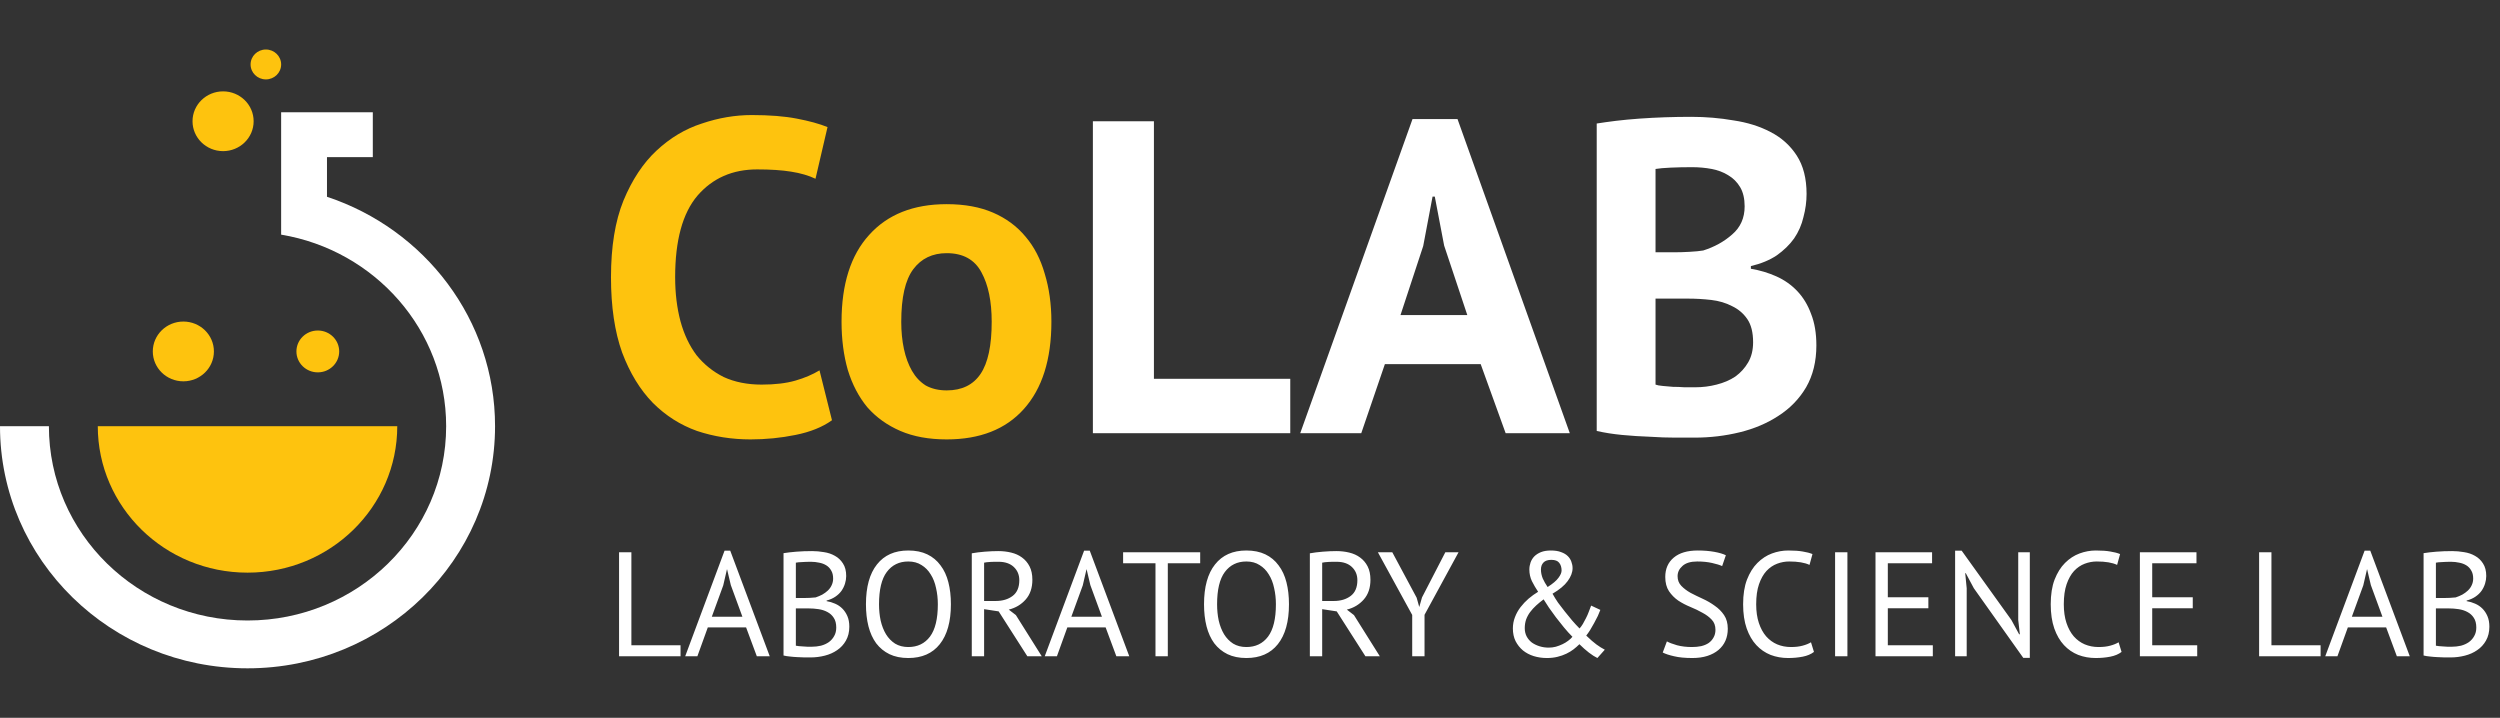 <svg xmlns="http://www.w3.org/2000/svg" width="202" height="58" viewBox="0 0 202 58" fill="none"><rect x="0" y="0" width="202" height="58" fill="#333333" stroke="none"/><path d="M67.224 33.956C66.456 34.508 65.472 34.904 64.272 35.144C63.096 35.384 61.884 35.504 60.636 35.504C59.124 35.504 57.684 35.276 56.316 34.82C54.972 34.34 53.784 33.584 52.752 32.552C51.72 31.496 50.892 30.14 50.268 28.484C49.668 26.804 49.368 24.776 49.368 22.4C49.368 19.928 49.704 17.864 50.376 16.208C51.072 14.528 51.96 13.184 53.04 12.176C54.144 11.144 55.368 10.412 56.712 9.98C58.056 9.524 59.4 9.296 60.744 9.296C62.184 9.296 63.396 9.392 64.38 9.584C65.388 9.776 66.216 10.004 66.864 10.268L65.892 14.444C65.34 14.18 64.68 13.988 63.912 13.868C63.168 13.748 62.256 13.688 61.176 13.688C59.184 13.688 57.576 14.396 56.352 15.812C55.152 17.228 54.552 19.424 54.552 22.4C54.552 23.696 54.696 24.884 54.984 25.964C55.272 27.02 55.704 27.932 56.28 28.7C56.88 29.444 57.612 30.032 58.476 30.464C59.364 30.872 60.384 31.076 61.536 31.076C62.616 31.076 63.528 30.968 64.272 30.752C65.016 30.536 65.664 30.26 66.216 29.924L67.224 33.956ZM67.997 26C67.997 22.952 68.741 20.612 70.229 18.98C71.717 17.324 73.805 16.496 76.493 16.496C77.933 16.496 79.181 16.724 80.237 17.18C81.293 17.636 82.169 18.284 82.865 19.124C83.561 19.94 84.077 20.936 84.413 22.112C84.773 23.288 84.953 24.584 84.953 26C84.953 29.048 84.209 31.4 82.721 33.056C81.257 34.688 79.181 35.504 76.493 35.504C75.053 35.504 73.805 35.276 72.749 34.82C71.693 34.364 70.805 33.728 70.085 32.912C69.389 32.072 68.861 31.064 68.501 29.888C68.165 28.712 67.997 27.416 67.997 26ZM72.821 26C72.821 26.792 72.893 27.524 73.037 28.196C73.181 28.868 73.397 29.456 73.685 29.96C73.973 30.464 74.345 30.86 74.801 31.148C75.281 31.412 75.845 31.544 76.493 31.544C77.717 31.544 78.629 31.1 79.229 30.212C79.829 29.324 80.129 27.92 80.129 26C80.129 24.344 79.853 23.012 79.301 22.004C78.749 20.972 77.813 20.456 76.493 20.456C75.341 20.456 74.441 20.888 73.793 21.752C73.145 22.616 72.821 24.032 72.821 26Z" fill="#FEC30E"></path><path d="M104.253 35H88.305V9.8H93.237V30.608H104.253V35ZM119.639 29.42H111.899L109.991 35H105.059L114.131 9.62H117.767L126.839 35H121.655L119.639 29.42ZM113.159 25.46H118.559L116.687 19.844L115.931 15.884H115.751L114.995 19.88L113.159 25.46ZM145.971 15.668C145.971 16.292 145.887 16.916 145.719 17.54C145.575 18.164 145.323 18.74 144.963 19.268C144.603 19.772 144.135 20.228 143.559 20.636C142.983 21.02 142.287 21.308 141.471 21.5V21.716C142.191 21.836 142.875 22.04 143.523 22.328C144.171 22.616 144.735 23.012 145.215 23.516C145.695 24.02 146.067 24.632 146.331 25.352C146.619 26.072 146.763 26.924 146.763 27.908C146.763 29.204 146.487 30.332 145.935 31.292C145.383 32.228 144.639 32.996 143.703 33.596C142.791 34.196 141.747 34.64 140.571 34.928C139.395 35.216 138.183 35.36 136.935 35.36C136.527 35.36 135.999 35.36 135.351 35.36C134.727 35.36 134.043 35.336 133.299 35.288C132.579 35.264 131.835 35.216 131.067 35.144C130.323 35.072 129.639 34.964 129.015 34.82V9.98C129.471 9.908 129.987 9.836 130.563 9.764C131.163 9.692 131.799 9.632 132.471 9.584C133.143 9.536 133.827 9.5 134.523 9.476C135.243 9.452 135.951 9.44 136.647 9.44C137.823 9.44 138.963 9.536 140.067 9.728C141.195 9.896 142.191 10.208 143.055 10.664C143.943 11.12 144.651 11.756 145.179 12.572C145.707 13.388 145.971 14.42 145.971 15.668ZM136.971 31.292C137.571 31.292 138.147 31.22 138.699 31.076C139.275 30.932 139.779 30.716 140.211 30.428C140.643 30.116 140.991 29.732 141.255 29.276C141.519 28.82 141.651 28.28 141.651 27.656C141.651 26.864 141.495 26.24 141.183 25.784C140.871 25.328 140.463 24.98 139.959 24.74C139.455 24.476 138.891 24.308 138.267 24.236C137.643 24.164 137.019 24.128 136.395 24.128H133.767V31.076C133.887 31.124 134.079 31.16 134.343 31.184C134.607 31.208 134.883 31.232 135.171 31.256C135.483 31.256 135.795 31.268 136.107 31.292C136.443 31.292 136.731 31.292 136.971 31.292ZM135.351 20.384C135.687 20.384 136.071 20.372 136.503 20.348C136.959 20.324 137.331 20.288 137.619 20.24C138.531 19.952 139.311 19.52 139.959 18.944C140.631 18.368 140.967 17.612 140.967 16.676C140.967 16.052 140.847 15.536 140.607 15.128C140.367 14.72 140.043 14.396 139.635 14.156C139.251 13.916 138.807 13.748 138.303 13.652C137.799 13.556 137.271 13.508 136.719 13.508C136.095 13.508 135.519 13.52 134.991 13.544C134.463 13.568 134.055 13.604 133.767 13.652V20.384H135.351Z" fill="white"></path><ellipse cx="21.482" cy="5.208" rx="1.235" ry="1.208" fill="#FEC30E"></ellipse><ellipse cx="18.025" cy="9.797" rx="2.469" ry="2.415" fill="#FEC30E"></ellipse><ellipse cx="14.815" cy="28.396" rx="2.469" ry="2.415" fill="#FEC30E"></ellipse><ellipse cx="25.679" cy="28.396" rx="1.728" ry="1.691" fill="#FEC30E"></ellipse><path fill-rule="evenodd" clip-rule="evenodd" d="M7.901 34.435C7.901 34.435 7.901 34.435 7.901 34.435C7.901 40.971 13.318 46.27 20 46.27C26.682 46.27 32.099 40.971 32.099 34.435C32.099 34.435 32.099 34.435 32.099 34.435H7.901Z" fill="#FEC30E"></path><path fill-rule="evenodd" clip-rule="evenodd" d="M22.716 9.073V12.696H22.716V15.049L22.716 15.049V18.959C30.286 20.221 36.049 26.67 36.049 34.435C36.049 43.106 28.864 50.136 20 50.136C11.136 50.136 3.951 43.106 3.951 34.435H0C0 45.241 8.954 54 20 54C31.046 54 40 45.241 40 34.435C40 25.826 34.316 18.516 26.42 15.9V12.696H30.123V9.073L22.716 9.073Z" fill="white"></path><path d="M54.988 53.024H50.02V44.624H51.016V52.136H54.988V53.024ZM60.285 50.696H57.19L56.349 53.024H55.365L58.545 44.492H59.002L62.194 53.024H61.15L60.285 50.696ZM57.514 49.832H59.986L59.05 47.276L58.749 46.004H58.737L58.438 47.3L57.514 49.832ZM68.373 46.544C68.373 46.744 68.341 46.948 68.277 47.156C68.213 47.364 68.117 47.56 67.989 47.744C67.861 47.92 67.697 48.076 67.497 48.212C67.297 48.348 67.061 48.452 66.789 48.524V48.572C67.029 48.612 67.257 48.68 67.473 48.776C67.697 48.872 67.893 49.004 68.061 49.172C68.229 49.34 68.365 49.544 68.469 49.784C68.573 50.024 68.625 50.308 68.625 50.636C68.625 51.068 68.533 51.444 68.349 51.764C68.173 52.076 67.937 52.332 67.641 52.532C67.353 52.732 67.021 52.88 66.645 52.976C66.269 53.072 65.885 53.12 65.493 53.12C65.357 53.12 65.197 53.12 65.013 53.12C64.829 53.12 64.637 53.112 64.437 53.096C64.237 53.088 64.037 53.072 63.837 53.048C63.637 53.032 63.461 53.004 63.309 52.964V44.696C63.605 44.648 63.949 44.608 64.341 44.576C64.733 44.544 65.161 44.528 65.625 44.528C65.937 44.528 66.253 44.556 66.573 44.612C66.901 44.66 67.197 44.76 67.461 44.912C67.725 45.056 67.941 45.26 68.109 45.524C68.285 45.788 68.373 46.128 68.373 46.544ZM65.589 52.256C65.845 52.256 66.093 52.228 66.333 52.172C66.573 52.108 66.785 52.012 66.969 51.884C67.153 51.748 67.297 51.584 67.401 51.392C67.513 51.2 67.569 50.972 67.569 50.708C67.569 50.38 67.501 50.116 67.365 49.916C67.237 49.716 67.065 49.56 66.849 49.448C66.641 49.336 66.405 49.26 66.141 49.22C65.877 49.18 65.613 49.16 65.349 49.16H64.305V52.172C64.361 52.188 64.441 52.2 64.545 52.208C64.649 52.216 64.761 52.224 64.881 52.232C65.001 52.24 65.125 52.248 65.253 52.256C65.381 52.256 65.493 52.256 65.589 52.256ZM64.929 48.32C65.065 48.32 65.229 48.316 65.421 48.308C65.613 48.3 65.773 48.288 65.901 48.272C66.093 48.208 66.273 48.132 66.441 48.044C66.609 47.948 66.757 47.84 66.885 47.72C67.021 47.592 67.125 47.448 67.197 47.288C67.277 47.12 67.317 46.94 67.317 46.748C67.317 46.484 67.265 46.268 67.161 46.1C67.065 45.924 66.933 45.784 66.765 45.68C66.597 45.576 66.405 45.504 66.189 45.464C65.973 45.416 65.753 45.392 65.529 45.392C65.265 45.392 65.021 45.4 64.797 45.416C64.581 45.424 64.417 45.44 64.305 45.464V48.32H64.929ZM69.969 48.824C69.969 47.424 70.265 46.352 70.857 45.608C71.449 44.856 72.293 44.48 73.389 44.48C73.981 44.48 74.493 44.584 74.925 44.792C75.357 45 75.713 45.296 75.993 45.68C76.281 46.056 76.493 46.512 76.629 47.048C76.765 47.576 76.833 48.168 76.833 48.824C76.833 50.224 76.533 51.3 75.933 52.052C75.341 52.796 74.493 53.168 73.389 53.168C72.805 53.168 72.297 53.064 71.865 52.856C71.441 52.648 71.085 52.356 70.797 51.98C70.517 51.596 70.309 51.14 70.173 50.612C70.037 50.076 69.969 49.48 69.969 48.824ZM71.025 48.824C71.025 49.288 71.069 49.728 71.157 50.144C71.253 50.56 71.397 50.928 71.589 51.248C71.781 51.56 72.025 51.812 72.321 52.004C72.625 52.188 72.981 52.28 73.389 52.28C74.133 52.28 74.717 52 75.141 51.44C75.565 50.872 75.777 50 75.777 48.824C75.777 48.368 75.729 47.932 75.633 47.516C75.545 47.092 75.401 46.724 75.201 46.412C75.009 46.092 74.761 45.84 74.457 45.656C74.161 45.464 73.805 45.368 73.389 45.368C72.653 45.368 72.073 45.652 71.649 46.22C71.233 46.78 71.025 47.648 71.025 48.824ZM78.52 44.708C78.824 44.652 79.172 44.608 79.564 44.576C79.964 44.544 80.328 44.528 80.656 44.528C81.024 44.528 81.372 44.568 81.7 44.648C82.036 44.728 82.328 44.86 82.576 45.044C82.832 45.228 83.036 45.468 83.188 45.764C83.34 46.06 83.416 46.42 83.416 46.844C83.416 47.5 83.236 48.032 82.876 48.44C82.516 48.848 82.06 49.12 81.508 49.256L82.084 49.7L84.172 53.024H83.008L80.692 49.4L79.516 49.22V53.024H78.52V44.708ZM80.68 45.392C80.576 45.392 80.468 45.392 80.356 45.392C80.244 45.392 80.136 45.396 80.032 45.404C79.928 45.412 79.828 45.42 79.732 45.428C79.644 45.436 79.572 45.448 79.516 45.464V48.56H80.452C81.004 48.56 81.46 48.424 81.82 48.152C82.18 47.88 82.36 47.456 82.36 46.88C82.36 46.448 82.212 46.092 81.916 45.812C81.62 45.532 81.208 45.392 80.68 45.392ZM89.336 50.696H86.24L85.4 53.024H84.416L87.596 44.492H88.052L91.244 53.024H90.2L89.336 50.696ZM86.564 49.832H89.036L88.1 47.276L87.8 46.004H87.788L87.488 47.3L86.564 49.832ZM96.975 45.512H94.359V53.024H93.363V45.512H90.747V44.624H96.975V45.512ZM97.285 48.824C97.285 47.424 97.581 46.352 98.173 45.608C98.765 44.856 99.609 44.48 100.705 44.48C101.297 44.48 101.809 44.584 102.241 44.792C102.673 45 103.029 45.296 103.309 45.68C103.597 46.056 103.809 46.512 103.945 47.048C104.081 47.576 104.149 48.168 104.149 48.824C104.149 50.224 103.849 51.3 103.249 52.052C102.657 52.796 101.809 53.168 100.705 53.168C100.121 53.168 99.613 53.064 99.181 52.856C98.757 52.648 98.401 52.356 98.113 51.98C97.833 51.596 97.625 51.14 97.489 50.612C97.353 50.076 97.285 49.48 97.285 48.824ZM98.341 48.824C98.341 49.288 98.385 49.728 98.473 50.144C98.569 50.56 98.713 50.928 98.905 51.248C99.097 51.56 99.341 51.812 99.637 52.004C99.941 52.188 100.297 52.28 100.705 52.28C101.449 52.28 102.033 52 102.457 51.44C102.881 50.872 103.093 50 103.093 48.824C103.093 48.368 103.045 47.932 102.949 47.516C102.861 47.092 102.717 46.724 102.517 46.412C102.325 46.092 102.077 45.84 101.773 45.656C101.477 45.464 101.121 45.368 100.705 45.368C99.969 45.368 99.389 45.652 98.965 46.22C98.549 46.78 98.341 47.648 98.341 48.824ZM105.836 44.708C106.14 44.652 106.488 44.608 106.88 44.576C107.28 44.544 107.644 44.528 107.972 44.528C108.34 44.528 108.688 44.568 109.016 44.648C109.352 44.728 109.644 44.86 109.892 45.044C110.148 45.228 110.352 45.468 110.504 45.764C110.656 46.06 110.732 46.42 110.732 46.844C110.732 47.5 110.552 48.032 110.192 48.44C109.832 48.848 109.376 49.12 108.824 49.256L109.4 49.7L111.488 53.024H110.324L108.008 49.4L106.832 49.22V53.024H105.836V44.708ZM107.996 45.392C107.892 45.392 107.784 45.392 107.672 45.392C107.56 45.392 107.452 45.396 107.348 45.404C107.244 45.412 107.144 45.42 107.048 45.428C106.96 45.436 106.888 45.448 106.832 45.464V48.56H107.768C108.32 48.56 108.776 48.424 109.136 48.152C109.496 47.88 109.676 47.456 109.676 46.88C109.676 46.448 109.528 46.092 109.232 45.812C108.936 45.532 108.524 45.392 107.996 45.392ZM114.106 49.688L111.334 44.624H112.498L114.466 48.296L114.67 49.028H114.682L114.898 48.272L116.782 44.624H117.85L115.102 49.676V53.024H114.106V49.688ZM122.24 50.78C122.24 50.46 122.296 50.156 122.408 49.868C122.52 49.572 122.672 49.3 122.864 49.052C123.056 48.804 123.272 48.576 123.512 48.368C123.76 48.16 124.016 47.976 124.28 47.816C124.088 47.528 123.92 47.24 123.776 46.952C123.64 46.664 123.572 46.352 123.572 46.016C123.572 45.824 123.604 45.636 123.668 45.452C123.732 45.268 123.832 45.104 123.968 44.96C124.112 44.816 124.292 44.7 124.508 44.612C124.732 44.524 125 44.48 125.312 44.48C125.64 44.48 125.916 44.524 126.14 44.612C126.364 44.692 126.544 44.8 126.68 44.936C126.816 45.072 126.912 45.224 126.968 45.392C127.032 45.56 127.064 45.732 127.064 45.908C127.064 46.244 126.932 46.592 126.668 46.952C126.412 47.304 126.004 47.644 125.444 47.972C125.572 48.204 125.72 48.444 125.888 48.692C126.064 48.932 126.248 49.172 126.44 49.412C126.632 49.652 126.828 49.892 127.028 50.132C127.228 50.364 127.428 50.58 127.628 50.78C127.716 50.684 127.804 50.564 127.892 50.42C127.98 50.268 128.064 50.112 128.144 49.952C128.232 49.784 128.308 49.612 128.372 49.436C128.444 49.26 128.508 49.092 128.564 48.932L129.308 49.28C129.26 49.416 129.192 49.58 129.104 49.772C129.016 49.956 128.916 50.148 128.804 50.348C128.7 50.54 128.592 50.728 128.48 50.912C128.368 51.088 128.264 51.236 128.168 51.356C128.336 51.516 128.488 51.656 128.624 51.776C128.76 51.888 128.884 51.988 128.996 52.076C129.116 52.156 129.228 52.232 129.332 52.304C129.444 52.368 129.556 52.432 129.668 52.496L129.068 53.168C128.644 52.96 128.16 52.588 127.616 52.052C127.472 52.196 127.312 52.336 127.136 52.472C126.968 52.6 126.776 52.716 126.56 52.82C126.344 52.924 126.104 53.008 125.84 53.072C125.584 53.136 125.3 53.168 124.988 53.168C124.612 53.168 124.256 53.116 123.92 53.012C123.592 52.908 123.304 52.756 123.056 52.556C122.808 52.348 122.608 52.096 122.456 51.8C122.312 51.504 122.24 51.164 122.24 50.78ZM127.052 51.452C126.82 51.22 126.592 50.968 126.368 50.696C126.144 50.424 125.928 50.152 125.72 49.88C125.52 49.608 125.332 49.348 125.156 49.1C124.988 48.844 124.844 48.62 124.724 48.428C124.508 48.588 124.308 48.752 124.124 48.92C123.94 49.088 123.776 49.268 123.632 49.46C123.496 49.644 123.388 49.844 123.308 50.06C123.236 50.276 123.2 50.508 123.2 50.756C123.2 51.004 123.252 51.228 123.356 51.428C123.46 51.62 123.6 51.784 123.776 51.92C123.96 52.048 124.168 52.148 124.4 52.22C124.632 52.292 124.876 52.328 125.132 52.328C125.332 52.328 125.524 52.304 125.708 52.256C125.9 52.2 126.08 52.132 126.248 52.052C126.416 51.972 126.568 51.88 126.704 51.776C126.848 51.672 126.964 51.564 127.052 51.452ZM124.508 46.016C124.508 46.256 124.556 46.496 124.652 46.736C124.756 46.968 124.888 47.2 125.048 47.432C125.472 47.16 125.764 46.912 125.924 46.688C126.092 46.464 126.176 46.268 126.176 46.1C126.176 45.844 126.112 45.636 125.984 45.476C125.864 45.316 125.652 45.236 125.348 45.236C125.06 45.236 124.848 45.308 124.712 45.452C124.576 45.596 124.508 45.784 124.508 46.016ZM138.609 50.888C138.609 50.552 138.509 50.28 138.309 50.072C138.109 49.856 137.857 49.668 137.553 49.508C137.257 49.34 136.933 49.184 136.581 49.04C136.229 48.896 135.901 48.724 135.597 48.524C135.301 48.316 135.053 48.064 134.853 47.768C134.653 47.464 134.553 47.08 134.553 46.616C134.553 45.96 134.781 45.44 135.237 45.056C135.693 44.672 136.341 44.48 137.181 44.48C137.669 44.48 138.113 44.516 138.513 44.588C138.913 44.66 139.225 44.752 139.449 44.864L139.149 45.74C138.965 45.652 138.693 45.568 138.333 45.488C137.981 45.408 137.581 45.368 137.133 45.368C136.605 45.368 136.209 45.488 135.945 45.728C135.681 45.96 135.549 46.236 135.549 46.556C135.549 46.868 135.649 47.128 135.849 47.336C136.049 47.544 136.297 47.732 136.593 47.9C136.897 48.06 137.225 48.22 137.577 48.38C137.929 48.54 138.253 48.728 138.549 48.944C138.853 49.152 139.105 49.404 139.305 49.7C139.505 49.996 139.605 50.364 139.605 50.804C139.605 51.164 139.541 51.488 139.413 51.776C139.285 52.064 139.097 52.312 138.849 52.52C138.601 52.728 138.301 52.888 137.949 53C137.597 53.112 137.197 53.168 136.749 53.168C136.149 53.168 135.653 53.12 135.261 53.024C134.869 52.936 134.565 52.836 134.349 52.724L134.685 51.824C134.869 51.928 135.141 52.032 135.501 52.136C135.861 52.232 136.265 52.28 136.713 52.28C136.977 52.28 137.225 52.256 137.457 52.208C137.689 52.152 137.889 52.068 138.057 51.956C138.225 51.836 138.357 51.688 138.453 51.512C138.557 51.336 138.609 51.128 138.609 50.888ZM146.568 52.676C146.328 52.86 146.024 52.988 145.656 53.06C145.288 53.132 144.896 53.168 144.48 53.168C143.976 53.168 143.504 53.084 143.064 52.916C142.624 52.74 142.24 52.476 141.912 52.124C141.584 51.772 141.324 51.324 141.132 50.78C140.94 50.228 140.844 49.576 140.844 48.824C140.844 48.04 140.948 47.376 141.156 46.832C141.372 46.28 141.652 45.832 141.996 45.488C142.348 45.136 142.74 44.88 143.172 44.72C143.604 44.56 144.044 44.48 144.492 44.48C144.972 44.48 145.364 44.508 145.668 44.564C145.972 44.612 146.232 44.68 146.448 44.768L146.208 45.644C145.824 45.46 145.276 45.368 144.564 45.368C144.236 45.368 143.912 45.428 143.592 45.548C143.272 45.668 142.984 45.864 142.728 46.136C142.48 46.408 142.28 46.764 142.128 47.204C141.976 47.644 141.9 48.184 141.9 48.824C141.9 49.4 141.972 49.904 142.116 50.336C142.26 50.768 142.456 51.128 142.704 51.416C142.96 51.704 143.256 51.92 143.592 52.064C143.936 52.208 144.308 52.28 144.708 52.28C145.068 52.28 145.38 52.244 145.644 52.172C145.916 52.1 146.144 52.008 146.328 51.896L146.568 52.676ZM148.275 44.624H149.271V53.024H148.275V44.624ZM151.54 44.624H156.112V45.512H152.536V48.26H155.812V49.148H152.536V52.136H156.172V53.024H151.54V44.624ZM159.485 47.528L158.837 46.316H158.789L158.909 47.528V53.024H157.973V44.492H158.501L162.521 50.096L163.145 51.248H163.205L163.073 50.096V44.624H164.009V53.156H163.481L159.485 47.528ZM171.423 52.676C171.183 52.86 170.879 52.988 170.511 53.06C170.143 53.132 169.751 53.168 169.335 53.168C168.831 53.168 168.359 53.084 167.919 52.916C167.479 52.74 167.095 52.476 166.767 52.124C166.439 51.772 166.179 51.324 165.987 50.78C165.795 50.228 165.699 49.576 165.699 48.824C165.699 48.04 165.803 47.376 166.011 46.832C166.227 46.28 166.507 45.832 166.851 45.488C167.203 45.136 167.595 44.88 168.027 44.72C168.459 44.56 168.899 44.48 169.347 44.48C169.827 44.48 170.219 44.508 170.523 44.564C170.827 44.612 171.087 44.68 171.303 44.768L171.063 45.644C170.679 45.46 170.131 45.368 169.419 45.368C169.091 45.368 168.767 45.428 168.447 45.548C168.127 45.668 167.839 45.864 167.583 46.136C167.335 46.408 167.135 46.764 166.983 47.204C166.831 47.644 166.755 48.184 166.755 48.824C166.755 49.4 166.827 49.904 166.971 50.336C167.115 50.768 167.311 51.128 167.559 51.416C167.815 51.704 168.111 51.92 168.447 52.064C168.791 52.208 169.163 52.28 169.563 52.28C169.923 52.28 170.235 52.244 170.499 52.172C170.771 52.1 170.999 52.008 171.183 51.896L171.423 52.676ZM172.903 44.624H177.475V45.512H173.899V48.26H177.175V49.148H173.899V52.136H177.535V53.024H172.903V44.624ZM187.504 53.024H182.536V44.624H183.532V52.136H187.504V53.024ZM192.801 50.696H189.705L188.865 53.024H187.881L191.061 44.492H191.517L194.709 53.024H193.665L192.801 50.696ZM190.029 49.832H192.501L191.565 47.276L191.265 46.004H191.253L190.953 47.3L190.029 49.832ZM200.889 46.544C200.889 46.744 200.857 46.948 200.793 47.156C200.729 47.364 200.633 47.56 200.505 47.744C200.377 47.92 200.213 48.076 200.013 48.212C199.813 48.348 199.577 48.452 199.305 48.524V48.572C199.545 48.612 199.773 48.68 199.989 48.776C200.213 48.872 200.409 49.004 200.577 49.172C200.745 49.34 200.881 49.544 200.985 49.784C201.089 50.024 201.141 50.308 201.141 50.636C201.141 51.068 201.049 51.444 200.865 51.764C200.689 52.076 200.453 52.332 200.157 52.532C199.869 52.732 199.537 52.88 199.161 52.976C198.785 53.072 198.401 53.12 198.009 53.12C197.873 53.12 197.713 53.12 197.529 53.12C197.345 53.12 197.153 53.112 196.953 53.096C196.753 53.088 196.553 53.072 196.353 53.048C196.153 53.032 195.977 53.004 195.825 52.964V44.696C196.121 44.648 196.465 44.608 196.857 44.576C197.249 44.544 197.677 44.528 198.141 44.528C198.453 44.528 198.769 44.556 199.089 44.612C199.417 44.66 199.713 44.76 199.977 44.912C200.241 45.056 200.457 45.26 200.625 45.524C200.801 45.788 200.889 46.128 200.889 46.544ZM198.105 52.256C198.361 52.256 198.609 52.228 198.849 52.172C199.089 52.108 199.301 52.012 199.485 51.884C199.669 51.748 199.813 51.584 199.917 51.392C200.029 51.2 200.085 50.972 200.085 50.708C200.085 50.38 200.017 50.116 199.881 49.916C199.753 49.716 199.581 49.56 199.365 49.448C199.157 49.336 198.921 49.26 198.657 49.22C198.393 49.18 198.129 49.16 197.865 49.16H196.821V52.172C196.877 52.188 196.957 52.2 197.061 52.208C197.165 52.216 197.277 52.224 197.397 52.232C197.517 52.24 197.641 52.248 197.769 52.256C197.897 52.256 198.009 52.256 198.105 52.256ZM197.445 48.32C197.581 48.32 197.745 48.316 197.937 48.308C198.129 48.3 198.289 48.288 198.417 48.272C198.609 48.208 198.789 48.132 198.957 48.044C199.125 47.948 199.273 47.84 199.401 47.72C199.537 47.592 199.641 47.448 199.713 47.288C199.793 47.12 199.833 46.94 199.833 46.748C199.833 46.484 199.781 46.268 199.677 46.1C199.581 45.924 199.449 45.784 199.281 45.68C199.113 45.576 198.921 45.504 198.705 45.464C198.489 45.416 198.269 45.392 198.045 45.392C197.781 45.392 197.537 45.4 197.313 45.416C197.097 45.424 196.933 45.44 196.821 45.464V48.32H197.445Z" fill="white"></path></svg>
